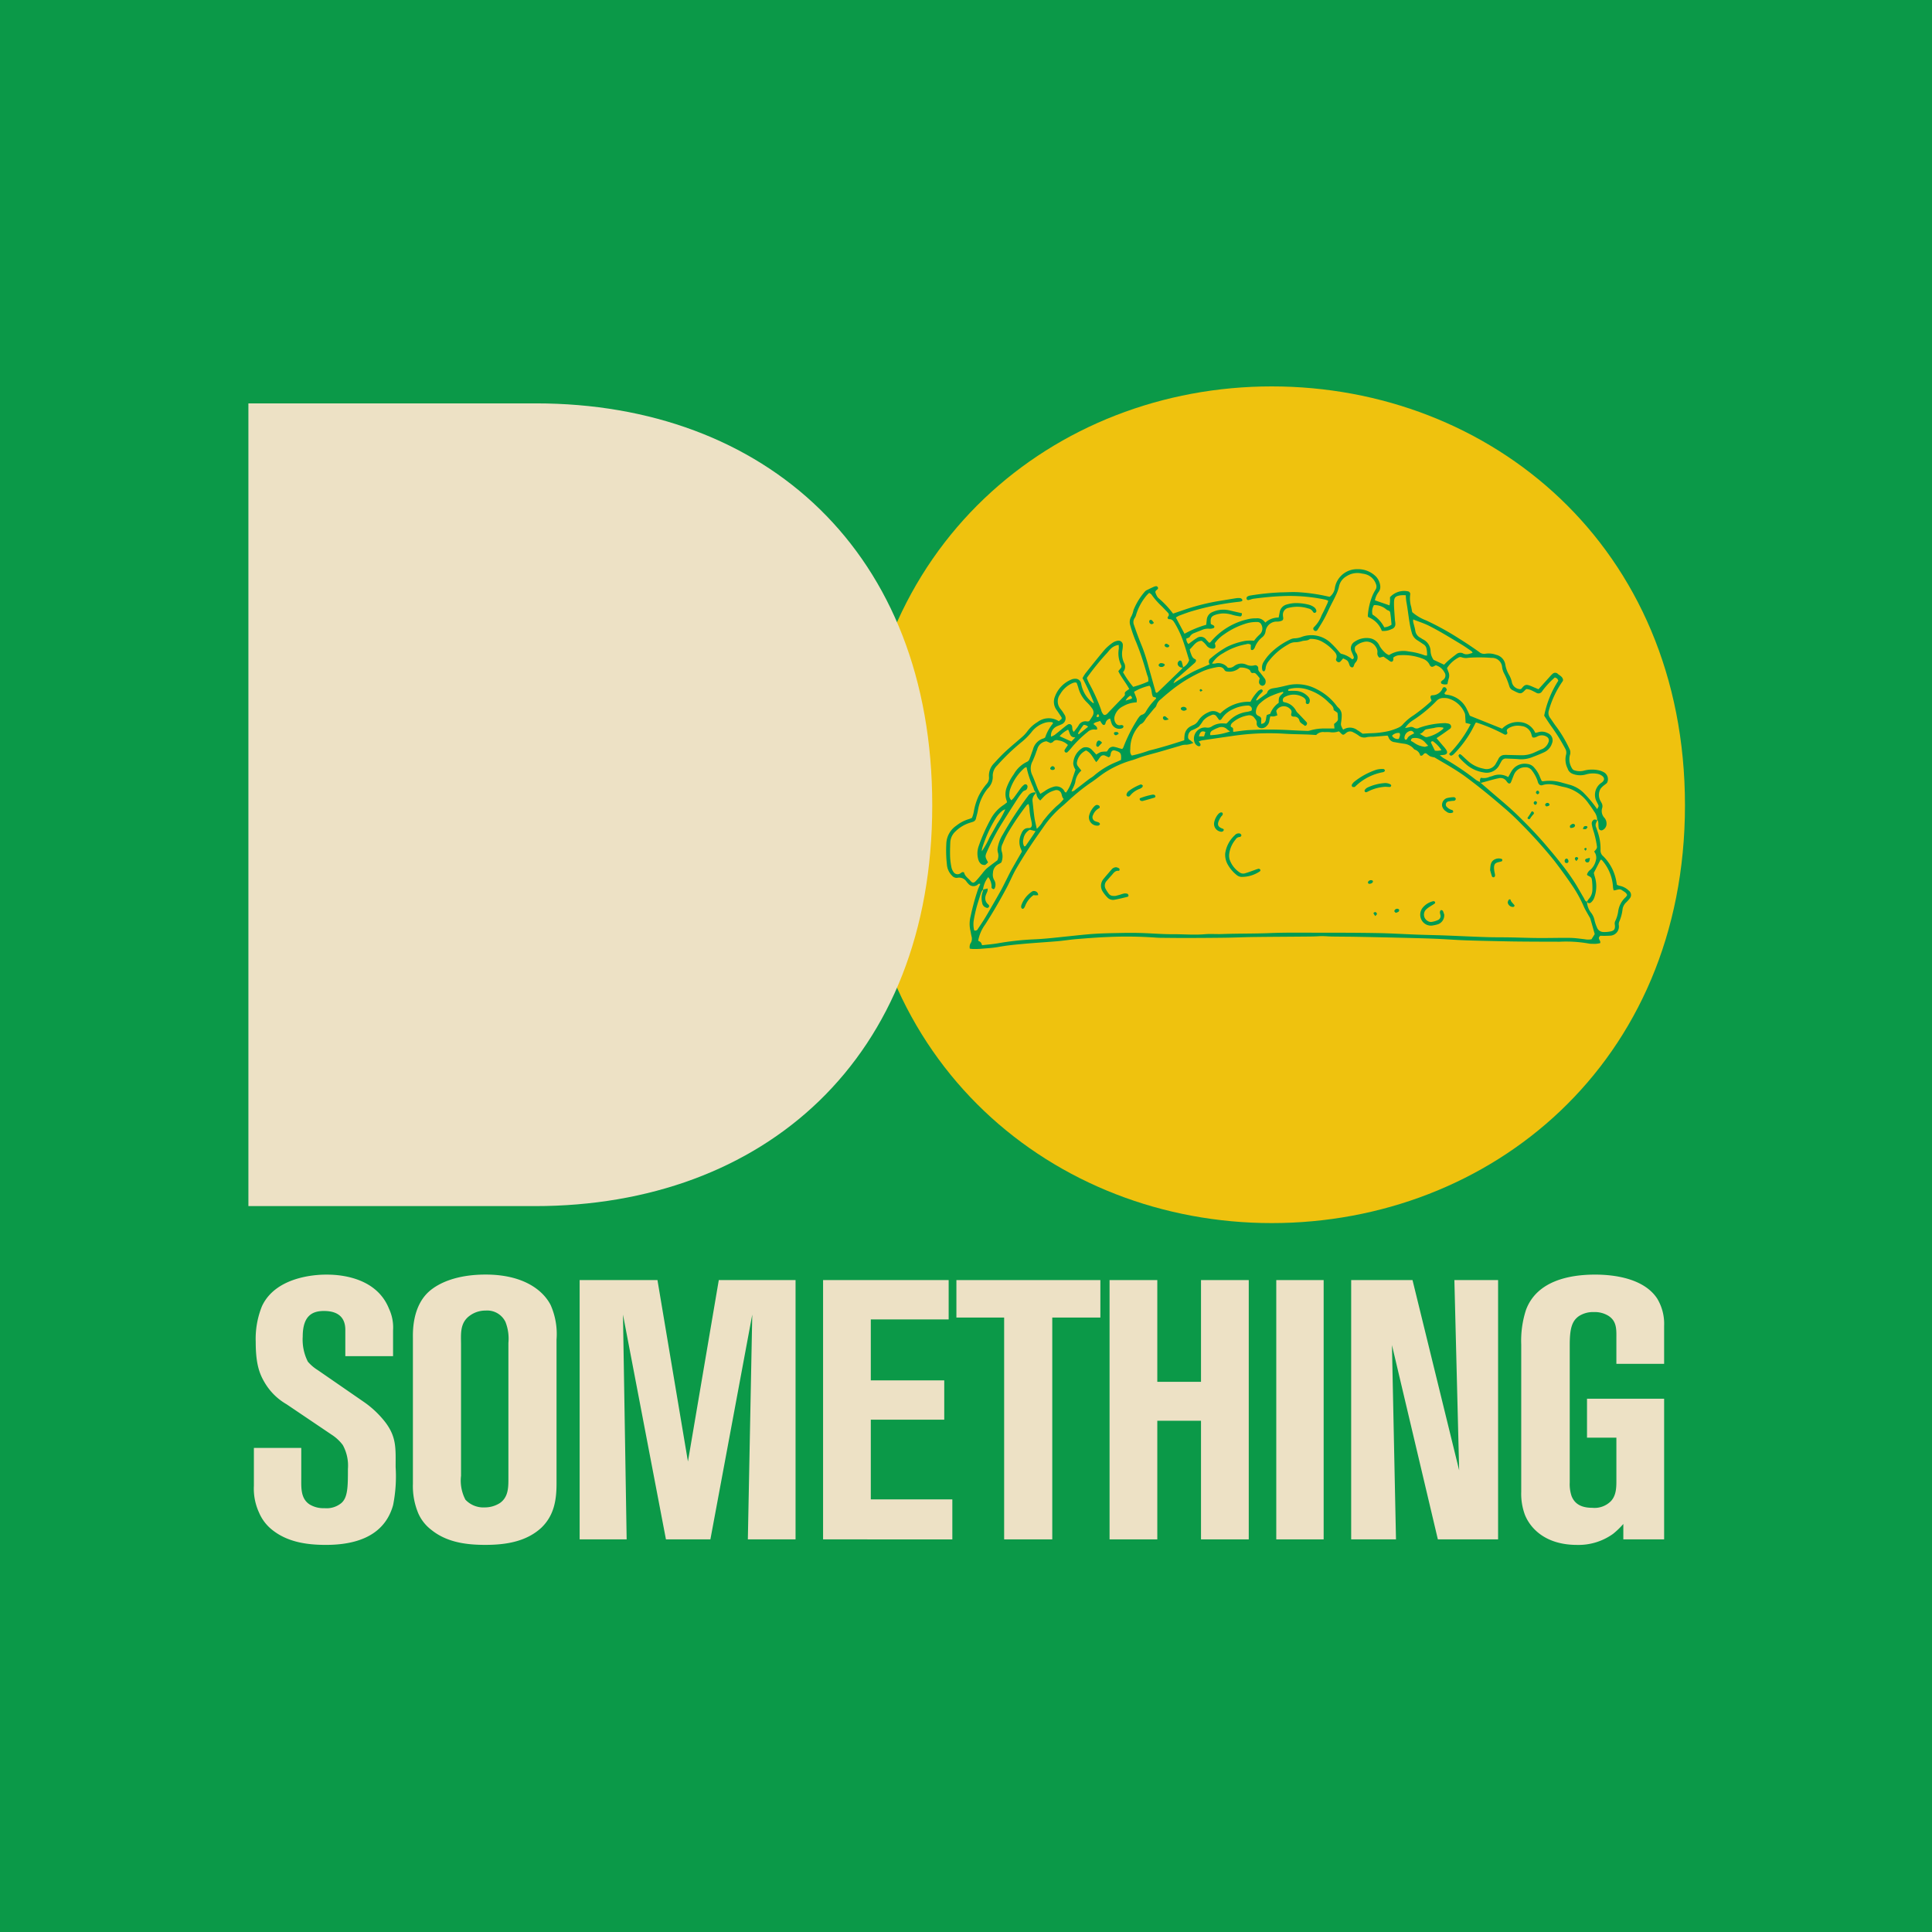 <svg xmlns="http://www.w3.org/2000/svg" width="280" height="280" viewBox="0 0 280 280">
    <defs>
        <style>
            .cls-3{fill:#ede1c5}.cls-4{fill:#009a51}
        </style>
    </defs>
    <g id="do_something_eat" transform="translate(-540 -279.872)">
        <g id="Group_748" transform="translate(539.926 279.798)">
            <path id="Rectangle_1519" fill="#0b9948" d="M0 0H280V280H0z" transform="translate(.074 .074)"/>
        </g>
        <g id="do_something_eat-2" transform="translate(576 335.872)">
            <g id="Group_750">
                <path id="Path_2170" fill="#efc20e" d="M2120.295-2669.818c31.668 0 59.891 23.136 59.891 60.712 0 37.411-28.223 60.547-59.891 60.547-31.5 0-59.727-23.135-59.727-60.547 0-37.576 28.223-60.712 59.727-60.712z" transform="translate(-1971.988 2669.818)"/>
                <g id="Group_749" transform="translate(0 2.461)">
                    <path id="Path_2171" d="M1945.636-2550.288v-116.337h41.677c33.145 0 57.43 21.5 57.43 58.251s-24.449 58.086-57.594 58.086z" class="cls-3" transform="translate(-1945.636 2666.625)"/>
                </g>
            </g>
            <g id="Group_752" transform="translate(.795 128.722)">
                <g id="Group_751">
                    <path id="Path_2172" d="M1966.84-2469.377c-.852 3.034-3.353 5.749-9.74 5.749-2.661 0-5.483-.372-7.718-2.129a6.357 6.357 0 0 1-1.969-2.555 8.272 8.272 0 0 1-.745-3.886v-5.482h6.866v4.365c0 1.384-.107 2.98 1.224 3.833a3.834 3.834 0 0 0 2.13.532 3.378 3.378 0 0 0 2.395-.692c1.012-.8 1.012-2.448 1.012-5a6.163 6.163 0 0 0-.745-3.459 6.24 6.24 0 0 0-1.6-1.49l-6.547-4.418a8.724 8.724 0 0 1-3.14-3.087c-.8-1.33-1.331-2.768-1.331-5.961a12.634 12.634 0 0 1 .905-5.163c2.13-4.578 8.57-4.578 9.315-4.578 1.118 0 7.132 0 9.1 4.95a6.411 6.411 0 0 1 .585 3.14v3.727h-6.919v-3.832c0-1.118-.426-2.715-3.087-2.715-1.6 0-3.087.586-3.087 3.726a7.03 7.03 0 0 0 .745 3.619 6.2 6.2 0 0 0 1.437 1.225l6.706 4.63a14.075 14.075 0 0 1 3.087 2.928c1.65 2.182 1.49 3.833 1.49 6.494a21.212 21.212 0 0 1-.369 5.529z" class="cls-3" transform="translate(-1946.667 2502.803)"/>
                    <path id="Path_2173" d="M1995.2-2466.13c-2.236 2.076-5.27 2.5-8.144 2.5-2.767 0-5.589-.372-7.824-2.182a6.085 6.085 0 0 1-1.863-2.342 10.176 10.176 0 0 1-.8-4.312v-21.077c0-.8-.16-4.578 2.342-6.813 1.384-1.224 3.992-2.449 8.2-2.449 5.429 0 8.3 2.236 9.421 4.418a10.393 10.393 0 0 1 .852 5v20.918c-.005 2.401-.377 4.584-2.184 6.339zm-4.791-26.772a6.6 6.6 0 0 0-.425-3.035 2.934 2.934 0 0 0-2.874-1.65 3.823 3.823 0 0 0-2.236.692c-1.544 1.064-1.331 2.714-1.331 4.258v19a5.949 5.949 0 0 0 .638 3.46 3.575 3.575 0 0 0 2.821 1.117 4.055 4.055 0 0 0 2.183-.639c1.277-.9 1.224-2.395 1.224-3.779z" class="cls-3" transform="translate(-1953.522 2502.803)"/>
                    <path id="Path_2174" d="M2032.3-2464.189l.639-32.575-6.068 32.575h-6.441l-6.228-32.575.533 32.575h-6.813v-37.578h11.278l4.418 26.295 4.471-26.295h11.125v37.578z" class="cls-3" transform="translate(-1960.711 2502.565)"/>
                    <path id="Path_2175" d="M2053.7-2464.189v-37.578h18.2v5.7h-11.284v8.835h10.645v5.7h-10.645v11.55h11.817v5.8z" class="cls-3" transform="translate(-1971.208 2502.565)"/>
                    <path id="Path_2176" d="M2092.663-2496.338v32.149h-6.973v-32.149h-6.92v-5.429h20.865v5.429z" class="cls-3" transform="translate(-1976.956 2502.565)"/>
                    <path id="Path_2177" d="M2120.822-2464.189v-17.192h-6.334v17.192h-6.919v-37.578h6.919v14.744h6.334v-14.744h6.92v37.578z" class="cls-3" transform="translate(-1983.558 2502.565)"/>
                    <path id="Path_2178" d="M2138.919-2464.189v-37.578h6.866v37.578z" class="cls-3" transform="translate(-1990.747 2502.565)"/>
                    <path id="Path_2179" d="M2165.568-2464.189l-6.654-28.157.585 28.157h-6.494v-37.578h8.889l6.76 27.572-.692-27.572h6.334v37.578z" class="cls-3" transform="translate(-1993.977 2502.565)"/>
                    <path id="Path_2180" d="M2199.777-2464.427v-2.235a11.412 11.412 0 0 1-1.49 1.437 8.578 8.578 0 0 1-5.216 1.6c-4.684 0-6.813-2.5-7.559-4.365a8.753 8.753 0 0 1-.532-3.3v-21.4a14.406 14.406 0 0 1 .692-5c1.544-4.152 6.174-5.11 10.006-5.11 3.034 0 7.133.639 9 3.461a7.087 7.087 0 0 1 1.011 3.991v5.482h-6.919v-3.619c0-1.277.106-2.555-1.171-3.353a3.775 3.775 0 0 0-2.076-.533 3.782 3.782 0 0 0-2.182.586c-1.065.745-1.331 1.916-1.331 4.258v19.854a5.382 5.382 0 0 0 .266 1.969c.32.8 1.012 1.7 2.981 1.7a3.346 3.346 0 0 0 2.714-.958c.852-.905.8-2.182.8-3.354v-5.855h-4.258v-5.642h11.177v20.385z" class="cls-3" transform="translate(-2001.307 2502.803)"/>
                </g>
            </g>
            <g id="Group_754" transform="translate(101.129 26.499)">
                <path id="Path_2181" d="M2171.179-2598.382a.972.972 0 0 1-.085.318.814.814 0 0 0-.038.8c.093.264.187.527.269.794a7.41 7.41 0 0 1 .355 2.477 1.054 1.054 0 0 0 .382.871 6.774 6.774 0 0 1 1.907 3.656c.032.162.059.325.09.5a2.314 2.314 0 0 0 .407.143 2.62 2.62 0 0 1 1.316.7.772.772 0 0 1 .144 1.114 4.945 4.945 0 0 1-.563.62 1.7 1.7 0 0 0-.49.951 6.209 6.209 0 0 1-.5 1.854.971.971 0 0 0-.037.488 1.324 1.324 0 0 1-1.337 1.5 12 12 0 0 1-1.339.009c-.542.4.127.679-.038 1.071a3.538 3.538 0 0 1-1.1.095 2.806 2.806 0 0 1-.667-.059 18.734 18.734 0 0 0-4.091-.243c-1.453 0-2.907-.006-4.36-.015-1.089-.007-2.179-.015-3.268-.038-2.011-.042-4.022-.079-6.031-.15-1.426-.049-2.847-.164-4.271-.222-1.618-.066-3.238-.105-4.857-.145q-3.31-.081-6.62-.142c-1.195-.022-2.391-.021-3.586-.039-.614-.009-1.231-.089-1.84-.048-.722.049-1.443.049-2.164.055-2.457.022-4.914.032-7.371.063-1.339.017-2.678.081-4.018.1-1.925.026-3.851.035-5.776.041-1.174 0-2.348-.013-3.521-.025-.307 0-.616-.013-.922-.036a59.963 59.963 0 0 0-6.871-.082c-1.507.058-3.011.181-4.515.3-.946.078-1.885.233-2.832.314-1.7.145-3.4.24-5.1.4-1.139.1-2.277.22-3.406.425-.849.155-1.72.2-2.583.272-.362.031-.725.031-1.088.031a4.421 4.421 0 0 1-.492-.053 1.142 1.142 0 0 1 .182-.9 1.229 1.229 0 0 0 .068-.888c-.08-.324-.119-.66-.2-.983a4.487 4.487 0 0 1 .083-1.991 33.973 33.973 0 0 1 1.01-3.706c.1-.31.252-.6.379-.9-.265-.132-.334.095-.47.159a.971.971 0 0 1-1.277-.209c-.077-.081-.152-.164-.223-.25a1.271 1.271 0 0 0-1.359-.6.835.835 0 0 1-.749-.293 2.515 2.515 0 0 1-.762-1.634 17.875 17.875 0 0 1-.086-3.013 3.276 3.276 0 0 1 1.446-2.613 5.348 5.348 0 0 1 1.847-.963 4.089 4.089 0 0 0 .42-.168 4.13 4.13 0 0 0 .276-.938 9.023 9.023 0 0 1 .657-2.155 8.721 8.721 0 0 1 1.186-1.818 1.3 1.3 0 0 0 .351-1 2.541 2.541 0 0 1 .778-2.047c.542-.6 1.1-1.192 1.694-1.74.8-.738 1.649-1.422 2.462-2.146a5.2 5.2 0 0 0 .662-.754 5.042 5.042 0 0 1 1.427-1.284 2.7 2.7 0 0 1 3.1-.13l.409-.34c-.006-.107.011-.173-.015-.213-.227-.35-.452-.7-.695-1.043a1.986 1.986 0 0 1-.263-1.973 4.272 4.272 0 0 1 2.369-2.466 1.4 1.4 0 0 1 .566-.116.825.825 0 0 1 .833.585 2.1 2.1 0 0 1 .072.325 4.442 4.442 0 0 0 1.686 2.61c.011.009.046-.009.127-.024a36.314 36.314 0 0 0-1.655-3.588 5.975 5.975 0 0 1 .426-.7c.923-1.156 1.843-2.318 2.8-3.446a6.732 6.732 0 0 1 1.139-.98 1.825 1.825 0 0 1 .688-.283.627.627 0 0 1 .788.634 3.87 3.87 0 0 1-.057.667 3.061 3.061 0 0 0 .232 1.881 1.148 1.148 0 0 1-.152 1.363 13.044 13.044 0 0 0 1.48 2.131 14.726 14.726 0 0 0 2.189-.781 1.679 1.679 0 0 0-.161-.924c-.254-.885-.518-1.77-.808-2.645-.228-.687-.486-1.366-.754-2.04a19.551 19.551 0 0 1-.893-2.524 1.567 1.567 0 0 1 .15-1.288 3.439 3.439 0 0 0 .267-.7c.028-.079.034-.165.061-.243a9.413 9.413 0 0 1 1.659-2.687.988.988 0 0 1 .348-.229c.323-.161.649-.317.979-.462a.9.9 0 0 1 .321-.065.284.284 0 0 1 .227.37.254.254 0 0 1-.052.066c-.149.126-.353.249-.314.461a2.236 2.236 0 0 0 .262.6.846.846 0 0 0 .215.255 13.225 13.225 0 0 1 2.08 2.22c.53-.182 1.052-.362 1.574-.539a31.667 31.667 0 0 1 5.19-1.308c.771-.122 1.542-.257 2.314-.375a2.378 2.378 0 0 1 .665-.022.429.429 0 0 1 .295.237c.057.171-.116.225-.251.255a3.379 3.379 0 0 1-.416.056 38.08 38.08 0 0 0-6.485 1.3c-.67.188-1.323.442-1.979.681a3.268 3.268 0 0 0-.5.281l1.253 2.353a14.958 14.958 0 0 1 3.147-1.3l.079-.724a1.309 1.309 0 0 1 .86-1.137 3.821 3.821 0 0 1 2.453-.222c.594.143 1.189.273 1.784.409-.008.346-.084.482-.3.455a8.673 8.673 0 0 1-.983-.191 4.49 4.49 0 0 0-1.566-.232 4.593 4.593 0 0 0-.821.141c-.8.242-.932.476-.839 1.4a3.431 3.431 0 0 1 .416.211.255.255 0 0 1 .1.2.251.251 0 0 1-.14.181 1.6 1.6 0 0 1-.573.081 2.186 2.186 0 0 0-1.14.2c-.337.137-.679.261-1.013.406a1.174 1.174 0 0 0-.7.554c-.064.134-.317.178-.505.274a1.1 1.1 0 0 0 .308.781c.418-.3.805-.617 1.231-.87a.958.958 0 0 1 1.335.222c.148.164.3.322.443.473.09-.044.154-.054.185-.093a9.827 9.827 0 0 1 5.551-3.355 4.693 4.693 0 0 1 1.081-.1 1.371 1.371 0 0 1 1.312.619 2.826 2.826 0 0 1 1.939-.732c.056-.281.1-.519.148-.759a1.377 1.377 0 0 1 .916-1.1 4.888 4.888 0 0 1 1.9-.223 7.147 7.147 0 0 1 1.487.241 2.344 2.344 0 0 1 .672.331.827.827 0 0 1 .268.31c.075.146.135.32-.025.457-.1.088-.279.119-.41-.122a.988.988 0 0 0-.674-.455 5.181 5.181 0 0 0-2.813-.094 1 1 0 0 0-.851 1.08c-.006.267.169.6-.124.774a1.682 1.682 0 0 1-.72.144 1.615 1.615 0 0 0-1.673 1.441 1.337 1.337 0 0 1-.43.787 3.382 3.382 0 0 0-1.127 1.533.824.824 0 0 1-.25.324.311.311 0 0 1-.226.029.159.159 0 0 1-.1-.115c-.01-.22 0-.441 0-.637a.707.707 0 0 0-.671-.075 9.339 9.339 0 0 0-3.339 1.292 4.288 4.288 0 0 0-1.623 1.506 3.041 3.041 0 0 0 .448 0 1.754 1.754 0 0 1 1.853.606 1.181 1.181 0 0 0 .91-.242 1.728 1.728 0 0 1 1.748-.222 1.7 1.7 0 0 0 1.209.113.432.432 0 0 1 .541.466.627.627 0 0 0 .2.506c.25.3.485.614.72.926a.763.763 0 0 1 .133.637.5.5 0 0 1-.447.427.56.56 0 0 1-.5-.48 1.436 1.436 0 0 1 .043-.33c.013-.081.037-.16.068-.281-.167-.2-.332-.424-.529-.618a.481.481 0 0 0-.356-.156c-.29.073-.4-.039-.491-.293-.039-.11-.185-.2-.3-.261a2.3 2.3 0 0 0-1.217-.209 2.206 2.206 0 0 1-1.85.56.473.473 0 0 1-.352-.185c-.288-.542-.777-.514-1.243-.419a9.574 9.574 0 0 0-1.771.5 20.847 20.847 0 0 0-5.046 3.112q-.587.473-1.145.981a1.819 1.819 0 0 0-.678.929c-.045.2-.255.359-.4.532-.318.389-.639.775-.957 1.163-.3.361-.451.85-.947 1.026a5.01 5.01 0 0 0-1.48 3.459c0 .352-.105.735.222 1.084a19.422 19.422 0 0 0 2.521-.729c.842-.2 1.676-.437 2.506-.681.855-.25 1.7-.528 2.569-.8.015-.257.013-.476.043-.69a1.641 1.641 0 0 1 .963-1.373 2.339 2.339 0 0 1 .225-.114 1.483 1.483 0 0 0 .807-.675 3.265 3.265 0 0 1 1.466-1.208 1.441 1.441 0 0 1 1.436.035c.072.043.148.078.271.144a5.852 5.852 0 0 1 4.386-1.7 6.452 6.452 0 0 1 1.115-1.559 1.3 1.3 0 0 1 .423-.236c.053-.019.167.043.206.1a.243.243 0 0 1 .005.224 4.759 4.759 0 0 1-.341.366 3.536 3.536 0 0 0-.615.887c.1 0 .162.02.194 0 .454-.323.9-.654 1.352-.982a.145.145 0 0 0 .057-.061c.19-.645.729-.672 1.266-.757.6-.1 1.2-.257 1.8-.394a6.031 6.031 0 0 1 4.143.588 8.124 8.124 0 0 1 2.924 2.456 1.456 1.456 0 0 0 .231.242 1.4 1.4 0 0 1 .462 1.125 5.437 5.437 0 0 1-.064.833c-.077.546-.084.544.244 1.171.028 0 .065.023.081.011a1.768 1.768 0 0 1 2.028.11c.268.149.51.341.741.5.418-.024.8-.056 1.189-.068a13.045 13.045 0 0 0 2.577-.31 8.545 8.545 0 0 0 1.419-.495 1.828 1.828 0 0 0 .664-.493 7.23 7.23 0 0 1 1.534-1.293 25.609 25.609 0 0 0 2.424-1.932 2.363 2.363 0 0 0 .193-.223c-.034-.083-.077-.177-.112-.274-.1-.286-.029-.486.237-.484a1.581 1.581 0 0 0 1.481-1.038c.024-.046.08-.076.125-.117.281-.059.4.1.484.388l-.366.486a.686.686 0 0 0 .118.145.341.341 0 0 0 .159.047 3.7 3.7 0 0 1 3.031 2.219c.146.268.257.556.386.839l4.674 1.876a3.191 3.191 0 0 1 2.582-.954 2.6 2.6 0 0 1 2.227 1.564c.165-.035.3-.055.428-.1a1.788 1.788 0 0 1 1.379.136 1.116 1.116 0 0 1 .626 1.452 2.115 2.115 0 0 1-1.113 1.3c-.629.3-1.281.544-1.931.794a4.262 4.262 0 0 1-1.9.215c-.557-.044-1.117-.049-1.675-.078a.7.7 0 0 0-.7.363c-.1.169-.193.34-.287.511a2.07 2.07 0 0 1-2.3 1.139 5.116 5.116 0 0 1-2.3-.968 11.11 11.11 0 0 1-1.156-1.087.877.877 0 0 1-.194-.36c-.015-.053.059-.146.114-.2a.165.165 0 0 1 .154-.016 1.63 1.63 0 0 1 .261.2c.33.3.65.615.99.905a4.65 4.65 0 0 0 2.109.977 1.518 1.518 0 0 0 1.826-.823 6.1 6.1 0 0 0 .327-.585.971.971 0 0 1 .856-.578 4.052 4.052 0 0 1 .5 0c.671.014 1.342.038 2.013.044a4.335 4.335 0 0 0 1.867-.409c.381-.175.761-.355 1.151-.505a1.748 1.748 0 0 0 .868-.978.617.617 0 0 0-.272-.8 1.341 1.341 0 0 0-1.208-.094c-.254.1-.482.3-.852.187a2.9 2.9 0 0 1-.119-.336 1.642 1.642 0 0 0-1.468-1.3 2.592 2.592 0 0 0-1.861.313c-.17.107-.321.244-.235.479.048.134.111.259-.022.379-.157.143-.317.08-.462-.009a23.83 23.83 0 0 0-3.92-1.661c-.022-.008-.053.008-.136.021-.2.385-.407.807-.637 1.216a15.945 15.945 0 0 1-2.525 3.328.907.907 0 0 1-.271.192c-.194.089-.316-.011-.407-.221a17.351 17.351 0 0 0 3.114-4.31l-.726-.179c-.021-.352-.037-.678-.062-1a1.124 1.124 0 0 0-.062-.4 3.666 3.666 0 0 0-2.5-2.17 2.671 2.671 0 0 0-.582-.04 1.324 1.324 0 0 0-1.041.447 18.979 18.979 0 0 1-3.432 2.808 3.81 3.81 0 0 0-1.1 1.1c.317-.061.47-.083.621-.12a.759.759 0 0 1 .648.06.749.749 0 0 0 .793.019 11.831 11.831 0 0 1 3.693-.67.293.293 0 0 1 .083-.006c.295.057.668.029.8.344.16.378-.218.535-.449.707-.514.382-1.049.734-1.625 1.134.347.409.653.766.956 1.128a4.491 4.491 0 0 1 .465.587c.228.389.093.643-.345.7-.162.022-.325.032-.6.058a5.406 5.406 0 0 0 .531.413 37.829 37.829 0 0 1 4.727 3.175 3.316 3.316 0 0 0 .594.3 1.149 1.149 0 0 0 .066.112l1.7 1.466c.8.688 1.613 1.365 2.4 2.067.582.516 1.148 1.051 1.7 1.6.654.645 1.3 1.3 1.927 1.97.609.649 1.206 1.312 1.783 1.99.758.892 1.513 1.787 2.228 2.713a29.782 29.782 0 0 1 2.161 3.071c.352.6.693 1.2 1.045 1.8.122.208.173.48.463.547a2.756 2.756 0 0 0 .609 1.616 2.56 2.56 0 0 1 .481 1.051 5.493 5.493 0 0 0 .344 1.03 1.01 1.01 0 0 0 .948.7 4.557 4.557 0 0 0 1-.08c.575-.111.724-.353.663-.945a.886.886 0 0 1 .014-.482 4.773 4.773 0 0 0 .469-1.509 3.363 3.363 0 0 1 1.078-2.032 1.337 1.337 0 0 0 .218-.312c-.142-.392-.48-.5-.744-.7-.4-.293-.792.026-1.212.021a2.16 2.16 0 0 1-.094-.429 6.392 6.392 0 0 0-1.495-3.826c-.078-.1-.176-.226-.315-.167l-.973 1.891c.038.148.075.339.136.522a4.738 4.738 0 0 1-.033 2.96 1.638 1.638 0 0 1-.542.828.42.42 0 0 1-.31.069c-.093-.021-.169-.123-.251-.189a3.293 3.293 0 0 1 .271-.412 1.987 1.987 0 0 0 .523-1.284 9.231 9.231 0 0 0-.04-1.247c-.066-.587-.085-.584-.677-.9-.02-.011-.026-.046-.061-.113a1.206 1.206 0 0 1 .5-.691 2.591 2.591 0 0 0 .779-1.351 1.4 1.4 0 0 0-.25-1.286c.224-.237.479-.458.4-.8a13.88 13.88 0 0 0-.446-2.029 6.549 6.549 0 0 1-.289-1.129.624.624 0 0 1 .222-.6c.186-.168.365-.029.548-.01zm-88.969 10.069a1.957 1.957 0 0 0-.273.4c-.135.365-.235.743-.357 1.113a20 20 0 0 0-.755 3.083 3.849 3.849 0 0 0 .08 1.352.409.409 0 0 0 .541-.219c.385-.58.781-1.155 1.136-1.754.724-1.225 1.431-2.461 2.131-3.7.288-.509.54-1.04.807-1.561.253-.5.491-1 .761-1.489.5-.9 1.021-1.792 1.52-2.664a.574.574 0 0 0-.011-.114 1.721 1.721 0 0 0-.088-.235 2.6 2.6 0 0 1 0-2.19c.208-.526.466-.939 1.136-.9.273.018.442-.219.431-.509a3.768 3.768 0 0 0-.086-.577 9.188 9.188 0 0 1-.265-1.736 3.863 3.863 0 0 0-.125-.669c-.128.071-.215.092-.259.149a37.591 37.591 0 0 0-2.81 4.156 11.736 11.736 0 0 0-.681 1.435 1.512 1.512 0 0 0-.144 1.142 2.258 2.258 0 0 1-.066 1.6 4.369 4.369 0 0 1-.384.23 1.436 1.436 0 0 0-.819 1.271 1.579 1.579 0 0 0 .22 1.12 1.271 1.271 0 0 1 .026 1.124.225.225 0 0 1-.193.113.479.479 0 0 1-.243-.183c-.039-.06-.015-.163-.012-.246a2.274 2.274 0 0 0-.485-1.318 3.644 3.644 0 0 0-.759 1.8zm28.99-32.187a1.776 1.776 0 0 0 .859-1.031c-.281-.9-.523-1.755-.817-2.6a13.851 13.851 0 0 0-1.253-2.733c-.188-.3-.362-.625-.821-.6a.221.221 0 0 1-.174-.364.393.393 0 0 0-.025-.588c-.279-.31-.574-.606-.863-.908a10.71 10.71 0 0 1-1.489-1.695c-.064-.1-.2-.159-.343-.263a3.819 3.819 0 0 0-.587.636 7.837 7.837 0 0 0-1.3 2.5 1.492 1.492 0 0 1-.237.533 1.043 1.043 0 0 0-.095.962c.184.526.366 1.053.562 1.574q.309.823.643 1.635a27.487 27.487 0 0 1 .937 2.947c.33 1.152.647 2.309.974 3.461.027.1.018.234.223.235.058-.048.146-.11.224-.185q1.655-1.6 3.306-3.2a2.127 2.127 0 0 0 .2-.263.387.387 0 0 1 .076-.053zm-21.282 18.166c-.055.063-.105.131-.165.19a1.28 1.28 0 0 0-.382 1.138c.091.748.151 1.5.261 2.245.079.538.218 1.067.347 1.68a4.549 4.549 0 0 0 .926-1.155c.3-.368.592-.741.911-1.092.338-.371.689-.734 1.061-1.07a6.119 6.119 0 0 0 1-.995 2.013 2.013 0 0 1-.192-.3c-.052-.128-.068-.271-.115-.4a.753.753 0 0 0-1.045-.546 3.4 3.4 0 0 0-1.5.875c-.174.174-.339.358-.54.571a1.408 1.408 0 0 1-.572-1.143c-.3-.163-.348-.486-.442-.76a13.359 13.359 0 0 1-.98-2.927 1.042 1.042 0 0 0-.274.1 7.239 7.239 0 0 0-2.059 3 2.141 2.141 0 0 0-.15.736 1.081 1.081 0 0 0 .278.969 3.15 3.15 0 0 0 .341-.336c.365-.494.712-1 1.082-1.492a2.328 2.328 0 0 1 .48-.458.335.335 0 0 1 .3.009.355.355 0 0 1 .148.272c-.021.25-.077.494-.385.579a.722.722 0 0 0-.337.223 9.011 9.011 0 0 0-.655.867q-1.156 1.792-2.29 3.6a32.9 32.9 0 0 0-2.123 3.986c-.4.9-.386.9.07 1.748-.351.341-.39.391-.515.377a.917.917 0 0 1-.471-.125 1.243 1.243 0 0 1-.383-.526 3.18 3.18 0 0 1 0-2.054 25.357 25.357 0 0 1 1.726-3.893 5.534 5.534 0 0 1 1.889-2.095c.182-.116.345-.263.507-.388-.034-.129-.048-.211-.077-.288a2.74 2.74 0 0 1 0-1.8 8.243 8.243 0 0 1 1.057-1.99 4.29 4.29 0 0 1 1.929-1.8.7.7 0 0 0 .325-.352c.191-.464.344-.944.519-1.415a2.212 2.212 0 0 1 1.543-1.621.984.984 0 0 0 .23-.139 6.133 6.133 0 0 1 1.152-2.057c-.079-.081-.112-.148-.154-.154a2.56 2.56 0 0 0-1.152.123 3.849 3.849 0 0 0-1.865 1.368 9.833 9.833 0 0 1-1.486 1.462 30.338 30.338 0 0 0-3.437 3.31 2.083 2.083 0 0 0-.66 1.5 2.323 2.323 0 0 1-.692 1.82 2.275 2.275 0 0 0-.16.193 6.76 6.76 0 0 0-1.286 2.969c-.067.411-.2.812-.29 1.219a.637.637 0 0 1-.434.471c-.182.07-.374.115-.558.18a5.132 5.132 0 0 0-1.981 1.22 2.3 2.3 0 0 0-.748 1.544c-.032.723-.052 1.448-.027 2.171a9.607 9.607 0 0 0 .193 1.489 1.869 1.869 0 0 0 .3.681.7.7 0 0 0 .961.211c.164-.082.278-.3.571-.153.1.546.61.847.967 1.265.24.28.439.284.711.006.331-.338.619-.717.926-1.078a6.008 6.008 0 0 1 .658-.755c.51-.427 1.057-.812 1.562-1.2a1.569 1.569 0 0 0 .065-1.168 1.618 1.618 0 0 1 0-.736 5.341 5.341 0 0 1 .694-1.787 52.715 52.715 0 0 1 3.662-5.6 1.123 1.123 0 0 1 1.228-.517zm22.761-7.2a3.276 3.276 0 0 1-.974.262 2.449 2.449 0 0 0-.976.163c-1.021.292-2.037.6-3.058.891-.752.215-1.511.4-2.26.63-.533.162-1.047.387-1.581.548a14.513 14.513 0 0 0-4.234 1.964c-.616.435-1.2.921-1.83 1.33a25.862 25.862 0 0 0-2.506 1.961c-.513.431-.988.907-1.5 1.346a15.371 15.371 0 0 0-2.664 2.877q-.475.69-.96 1.374-1.669 2.364-3.129 4.862c-.508.872-.88 1.808-1.35 2.694-.981 1.848-2.026 3.663-3.164 5.422a5.686 5.686 0 0 0-1.008 2.346c.395.2.395.2.571.648.736-.086 1.489-.143 2.23-.267a40.936 40.936 0 0 1 5.155-.577c1.732-.067 3.45-.28 5.173-.454 1.249-.127 2.5-.274 3.751-.352 1.282-.081 2.567-.1 3.852-.126.977-.019 1.955-.021 2.931.009 1.508.045 3.016.182 4.523.173 1.56-.009 3.118.134 4.68 0 .832-.071 1.675.007 2.511-.024 2.29-.085 4.58-.045 6.871-.138 2.148-.088 4.3-.06 6.451-.057 3.019 0 6.038 0 9.056.052 1.955.032 3.91.155 5.865.227 1.313.048 2.625.069 3.937.117 2.012.076 4.022.177 6.033.243 1.173.038 2.347.023 3.521.043 1.364.025 2.728.081 4.092.09 1.534.01 3.068-.039 4.6-.019.7.009 1.389.116 2.083.192a2.549 2.549 0 0 0 1 .008l.467-.749c-.2-.721-.41-1.471-.629-2.218a1.941 1.941 0 0 0-.193-.367c-.255-.465-.541-.915-.756-1.4a18.421 18.421 0 0 0-1.465-2.729c-.882-1.324-1.819-2.614-2.784-3.879a68.236 68.236 0 0 0-4.81-5.363 34.765 34.765 0 0 0-2.567-2.406c-1.777-1.532-3.588-3.02-5.478-4.416-1.423-1.051-2.964-1.893-4.474-2.794a.266.266 0 0 0-.073-.04 3.237 3.237 0 0 1-.641-.165 4.462 4.462 0 0 1-.523-.4.481.481 0 0 0-.207-.038c-.258.085-.319.462-.691.33a1.174 1.174 0 0 0-.782-.854c-.118-.033-.2-.191-.3-.28a2.291 2.291 0 0 0-1.192-.567c-.471-.058-.94-.14-1.405-.229a1.024 1.024 0 0 1-.922-.736.973.973 0 0 0-.136-.22c-.7.057-1.391.118-2.084.169a4.215 4.215 0 0 0-.915.057 1.273 1.273 0 0 1-1.18-.228 5.075 5.075 0 0 0-.79-.473.874.874 0 0 0-1.013.077c-.463.389-.482.365-.938-.105a1.181 1.181 0 0 0-.15-.111 2.556 2.556 0 0 1-1.3.113 5.814 5.814 0 0 0-.752 0 1.356 1.356 0 0 0-1.218.416c-.462-.027-.851-.056-1.24-.07-1.116-.04-2.234-.046-3.349-.116a36.016 36.016 0 0 0-7.437.308c-1.494.216-2.988.428-4.481.65a3.671 3.671 0 0 0-.523.164 1.865 1.865 0 0 1 .252.362.315.315 0 0 1-.037.284.342.342 0 0 1-.3.022.934.934 0 0 1-.554-.688 1.619 1.619 0 0 1 1.719-2 1.073 1.073 0 0 0 .863-.185 2.749 2.749 0 0 1 1.6-.411c.164 0 .328.017.471.026a2.86 2.86 0 0 0 .214-.191 4.387 4.387 0 0 1 2.809-1.513 4.121 4.121 0 0 0 .6-.162.457.457 0 0 0-.066-.579.558.558 0 0 0-.454-.169 5.2 5.2 0 0 0-2.171.541 3.633 3.633 0 0 0-1.577 1.328c-.083.143-.2.28-.425.2-.1-.145-.206-.312-.332-.459a.565.565 0 0 0-.806-.2 2.864 2.864 0 0 0-1.166.794 6.22 6.22 0 0 1-.626.869 4.88 4.88 0 0 1-1.035.521 1.04 1.04 0 0 0-.509.9.478.478 0 0 0 .245.5c.137.085.245.196.522.419zm-18.187.3a2.4 2.4 0 0 0-1.4-.665.656.656 0 0 0-.757.208c-.077.1-.238.123-.358.18l-.6-.262a1.551 1.551 0 0 0-1.333 1.167c-.034.106-.081.209-.121.313a14.809 14.809 0 0 1-.55 1.4 2.192 2.192 0 0 0-.055 2.013c.295.661.532 1.35.808 2.021.094.227.225.438.368.71.236-.146.421-.26.6-.375a3.984 3.984 0 0 1 1.263-.633 1.335 1.335 0 0 1 1.677.718c.026.039.093.052.185.1a5.916 5.916 0 0 0 .846-1.7c.144-.53.338-1.046.524-1.616a1.969 1.969 0 0 1-.327-.873 2.748 2.748 0 0 1 1.346-2.277.833.833 0 0 1 .4-.1 1.155 1.155 0 0 1 .976.391c.208.22.411.442.623.671a3.176 3.176 0 0 1 .676-.379 4.027 4.027 0 0 1 .828-.057 1.783 1.783 0 0 0 .213-.271.809.809 0 0 1 .933-.4 4.566 4.566 0 0 1 .643.179c.153.043.309.08.459.119a1.275 1.275 0 0 0 .165-.24 22.273 22.273 0 0 1 1.942-3.894 3.786 3.786 0 0 1 .379-.553.859.859 0 0 1 .391-.284.887.887 0 0 0 .558-.466 8.7 8.7 0 0 1 1.445-1.839c.032-.031.026-.1.039-.164l-.46-.134c-.264-.5-.118-1.125-.5-1.6a7.532 7.532 0 0 0-2.25.887c.142.37.287.7.391 1.046a1.607 1.607 0 0 1-.017.486 4.116 4.116 0 0 0-1.951.557 2.294 2.294 0 0 0-1.26 1.581 1.2 1.2 0 0 0 .239.94.632.632 0 0 0 .68.21.568.568 0 0 1 .315.053.235.235 0 0 1 .07.208.313.313 0 0 1-.15.188 1.184 1.184 0 0 1-1.536-.618c-.1-.254-.165-.522-.243-.776a.86.86 0 0 0-.671.7c-.093.287-.315.305-.491.07-.1-.127-.177-.264-.293-.438-.338.178-.721.144-.964.462.523.414.523.414.551.761a.624.624 0 0 1-.237.05 1.344 1.344 0 0 0-1.167.35 16.064 16.064 0 0 0-2.274 2.211 6.905 6.905 0 0 1-.679.738.308.308 0 0 1-.293-.03.32.32 0 0 1-.087-.289c.13-.243.299-.467.488-.752zm31.208-6.253c.083.029.134.051.188.063a2.34 2.34 0 0 1 1.683 1.26 1.743 1.743 0 0 0 .323.372c.382.4.767.805 1.145 1.212a.352.352 0 0 1 .111.219.509.509 0 0 1-.127.284c-.044.049-.192.079-.225.047-.25-.247-.651-.36-.754-.731a.732.732 0 0 0-.795-.58c-.356-.015-.467-.15-.376-.486a.57.57 0 0 0-.212-.656 1.241 1.241 0 0 0-1.982.307l.167.64a3.275 3.275 0 0 1-.514.164 2.98 2.98 0 0 1-.51-.018c-.052.242-.113.454-.14.672a1.241 1.241 0 0 1-.386.728.964.964 0 0 1-1 .285.662.662 0 0 1-.442-.735c.025-.322-.175-.5-.343-.726a.89.89 0 0 0-.946-.353 4.466 4.466 0 0 0-2.24 1.063.653.653 0 0 0-.159.192c-.084.155-.141.382.035.444.375.132.167.465.265.687.75-.09 1.466-.213 2.186-.255a54.7 54.7 0 0 1 6.2.013c.781.043 1.562.074 2.343.1a1.171 1.171 0 0 0 .407-.065 7.191 7.191 0 0 1 2.235-.281c.415-.009.83 0 1.286 0l-.063-.655c.714-.574.548-.556.55-1.151a3.706 3.706 0 0 0-.058-.484l-.551-.384c.023-.526-.39-.79-.7-1.082a7.274 7.274 0 0 0-3.031-1.876 4.681 4.681 0 0 0-2.724-.088c-.122.04-.172.127-.1.267.351 0 .709-.022 1.063 0a2.554 2.554 0 0 1 1.83.877.773.773 0 0 1 .166.778c-.043.141-.132.261-.292.249a.237.237 0 0 1-.245-.276c.067-.338-.128-.521-.36-.693a2.664 2.664 0 0 0-2.706-.049.507.507 0 0 0-.202.704zm-22.324-1.866c-.483-.9-1.142-1.665-1.582-2.579.133-.162.235-.289.341-.413a.39.39 0 0 0 .07-.466 3.818 3.818 0 0 1-.339-2.361 4.109 4.109 0 0 0-.02-.562 2.017 2.017 0 0 0-1.26.674c-.193.2-.354.432-.552.628a36.926 36.926 0 0 0-2.808 3.482 7.416 7.416 0 0 0 .324.758 26.626 26.626 0 0 1 1.757 3.881 1.342 1.342 0 0 0 .4.718c.335.051.5-.192.687-.392q1.07-1.116 2.149-2.226c.12-.123.242-.233.2-.428s.082-.312.219-.416.263-.186.412-.294zm11.663-3.577a.606.606 0 0 1 .172-.895 14.123 14.123 0 0 1 2.325-1.628 10.011 10.011 0 0 1 2.691-.876 5.9 5.9 0 0 1 1.236-.014c.144-.179.26-.335.391-.478s.274-.279.415-.416a1.158 1.158 0 0 0 .259-1.435.607.607 0 0 0-.587-.383 5.122 5.122 0 0 0-1.891.3 10.842 10.842 0 0 0-2.9 1.471 5.181 5.181 0 0 0-1.376 1.322c.028.1.056.174.073.255.071.342-.039.5-.336.506a1.093 1.093 0 0 1-.888-.388 3.377 3.377 0 0 0-.742-.748c-.884.04-1.2.786-1.735 1.244a3.756 3.756 0 0 0 .128.5c.145.353.219.742.648.922.206.087.156.361-.069.558q-1.228 1.078-2.458 2.153a1.563 1.563 0 0 0-.6.792c.809-.517 1.622-1.02 2.453-1.481.868-.479 1.812-.836 2.789-1.278zm-19.687 9.793c.248-.332.485-.608.676-.914a1.125 1.125 0 0 1 1.269-.591.838.838 0 0 0 .272-.053 7.271 7.271 0 0 0 .5-.749.975.975 0 0 0-.082-1.1 6.093 6.093 0 0 0-.7-.827 4.578 4.578 0 0 1-1.3-2.208c-.07-.236-.16-.465-.23-.668a.868.868 0 0 0-.216-.05 1.491 1.491 0 0 0-.324.069 3.8 3.8 0 0 0-1.846 1.632 1.708 1.708 0 0 0 .073 2.169 5.7 5.7 0 0 1 .521.76.942.942 0 0 1-.449 1.459c-.224.113-.471.181-.693.3a1.461 1.461 0 0 0-.781 1.466 2.7 2.7 0 0 0 .52-.247c.487-.374.956-.771 1.435-1.156a4.354 4.354 0 0 1 .473-.347.406.406 0 0 1 .632.294c.049.233-.029.506.247.764zm6.834 4.063c.061-.937-.035-1.1-.774-1.329-.384-.121-.586-.019-.7.36-.059.2 0 .459-.312.591-.142-.066-.317-.144-.49-.225a.568.568 0 0 0-.691.128 4.825 4.825 0 0 0-.338.468c-.078.1-.171.2-.288.332-.476-.6-.713-1.336-1.477-1.693a2.313 2.313 0 0 0-1.313 1.683.726.726 0 0 0 .16.629l.471.607a2.625 2.625 0 0 0-.881 1.7 4.894 4.894 0 0 1-.414 1c-.039.093-.072.188-.124.325.344 0 .5-.224.686-.365.6-.453 1.191-.924 1.791-1.38.244-.186.524-.327.754-.526a11.639 11.639 0 0 1 3.27-2c.234-.092.456-.205.668-.302zm21.624-6.681a3.382 3.382 0 0 1 1.229-1.588c.01-.85.01-.848.66-1.433.017-.015-.019-.09-.037-.171a9.649 9.649 0 0 0-1.482.506 5.433 5.433 0 0 0-1.763 1.09 1.752 1.752 0 0 0-.679 1.208c-.038.384.059.561.471.746a.471.471 0 0 1 .3.529c-.011.183 0 .368 0 .579.846-.1.61-.837.823-1.3zm-41.793 19.916a12.1 12.1 0 0 0 1.122-2.012c.377-.65.745-1.306 1.108-1.964a13.114 13.114 0 0 0 1.171-2.1 2.373 2.373 0 0 0-.378.173 4.408 4.408 0 0 0-.909.972 17.832 17.832 0 0 0-1.55 3.048 15.51 15.51 0 0 0-.527 1.494 1.741 1.741 0 0 0-.039.393zm63.457-17.017c.384.222.568.344.765.435a.474.474 0 0 0 .324.036 5.3 5.3 0 0 0 2.319-1.2c.027-.029.011-.1.016-.163a2.786 2.786 0 0 0-1.376.055c-.356.046-.709.123-1.063.183-.399.067-.453.544-.987.658zm-30.337.2a9.417 9.417 0 0 0 2.864-.549 2.333 2.333 0 0 1-.427-.289 1.131 1.131 0 0 0-1.312-.234 4.785 4.785 0 0 0-.833.39.577.577 0 0 0-.294.688zm-26.171 13.7a1.846 1.846 0 0 0-.92 1.323 1.441 1.441 0 0 0 .11 1.094c.1-.027.18-.023.2-.056.481-.7.98-1.395 1.446-2.149zm57.737-12.166c-.236-.256-.371-.393-.495-.539a1.93 1.93 0 0 0-1.648-.573.347.347 0 0 0-.35.42 3.331 3.331 0 0 1 .54.317 3.165 3.165 0 0 0 1.385.518c.127.045.292-.058.565-.132zm-52.183-2.343a4.127 4.127 0 0 0-1.231.958l1.711.772.57-.606c-.87.032-.761-.672-1.052-1.113zm54.1 2.973a4.645 4.645 0 0 0-1.193-1.258.222.222 0 0 0-.327.157l.575 1.179a2.221 2.221 0 0 0 .946-.066zm-3.946-2.448c-.174-.263-.328-.377-.54-.337a1.051 1.051 0 0 0-.867.962c0 .1.032.25.1.289.143.083.249-.021.314-.158.191-.387.6-.516.994-.744zm-2.22.808c.092-.3.259-.539.1-.837a1.209 1.209 0 0 0-1.088.394.918.918 0 0 0 .989.455zm-46.514-.781l.123.133 1.36-1.105a2.019 2.019 0 0 0-.321-.208 1.506 1.506 0 0 0-.329-.055 7.627 7.627 0 0 0-.832 1.248zm18.475-.207c-.52-.213-.776-.035-.938.639h.745zm-10.851-5.273a1.629 1.629 0 0 0-.712.726c.328-.1.558-.164.779-.249s.199-.202-.067-.464zm-4.688 2.664c-.182.16-.293.279-.178.466.378-.085.378-.085.179-.453z" class="cls-4" transform="translate(-2076.849 2634.704)"/>
                <path id="Path_2182" d="M2167.261-2604.466a1.106 1.106 0 0 1-.067-.112.719.719 0 0 1 .09-.637 2.034 2.034 0 0 0 1.285-.142c.133-.042.272-.069.4-.113a2.538 2.538 0 0 1 2.28.16c.181-.325.332-.621.507-.9a2.2 2.2 0 0 1 2.231-1.013 1.479 1.479 0 0 1 1.071.591 4.288 4.288 0 0 1 .748 1.2c.083.236.2.461.289.675.078.024.136.065.181.055a6.337 6.337 0 0 1 2.9.236c.3.069.59.167.888.243a4.648 4.648 0 0 1 2.271 1.354 16.569 16.569 0 0 1 1.805 2.2c.224-.39.237-.433.165-.6-.065-.154-.151-.3-.223-.45a2.117 2.117 0 0 1 .715-2.8c.434-.311.457-.7.022-1a1.574 1.574 0 0 0-.688-.275 3.586 3.586 0 0 0-1.656.108 2.974 2.974 0 0 1-1.887-.1 1.178 1.178 0 0 1-.726-.768 2.884 2.884 0 0 1-.241-1.961 1.144 1.144 0 0 0-.128-.952 27.082 27.082 0 0 0-1.947-3.129c-.391-.542-.746-1.11-1.084-1.617a14.479 14.479 0 0 1 2.049-5.075c-.151-.326-.151-.326-.505-.469a12.888 12.888 0 0 0-1.649 1.745c-.073.084-.128.185-.2.268a.607.607 0 0 1-.884.184c-.276-.135-.543-.288-.826-.4a2.916 2.916 0 0 0-.524-.117.914.914 0 0 0-.186.109c-.544.59-.691.625-1.364.306-.152-.072-.3-.155-.449-.226a.935.935 0 0 1-.523-.617 10.219 10.219 0 0 0-.764-1.856 2.815 2.815 0 0 1-.27-.873 1.447 1.447 0 0 0-1.539-1.356 22.532 22.532 0 0 0-3.35-.015 1.871 1.871 0 0 1-.99-.075.511.511 0 0 0-.392.019 4.4 4.4 0 0 0-1.72 1.56c.078.2.145.383.216.562a1.329 1.329 0 0 1 .022.978 6.172 6.172 0 0 0-.17.767 1.205 1.205 0 0 1-.855-.054.294.294 0 0 1-.077-.275.942.942 0 0 1 .3-.275.782.782 0 0 0 .176-1.117 1.992 1.992 0 0 0-1.23-1 2.015 2.015 0 0 0-.187.089c-.3.18-.481.176-.644-.039-.067-.087-.1-.2-.16-.292a1.7 1.7 0 0 0-.821-.68 7.748 7.748 0 0 0-3.364-.543 1.571 1.571 0 0 0-.985.343c0 .068.006.172 0 .276-.02.279-.21.4-.435.281a3.764 3.764 0 0 1-.342-.24c-.226-.159-.453-.316-.65-.453l-.586.147a.767.767 0 0 1-.3-.693 1.133 1.133 0 0 0-.185-.8 1.573 1.573 0 0 0-1.871-.753 2.425 2.425 0 0 0-1.156.651.973.973 0 0 0 .112.879 1.081 1.081 0 0 1-.091 1.45 1.256 1.256 0 0 0-.213.448c-.053.15-.154.263-.3.228a.472.472 0 0 1-.3-.237c-.256-.737-.248-.74-.954-1.06-.112.128-.228.273-.356.405a.341.341 0 0 1-.448.1c-.153-.093-.282-.262-.218-.418.264-.643-.173-.992-.536-1.374a6.256 6.256 0 0 0-1.384-1.078 3.223 3.223 0 0 0-1.591-.46c-.11 0-.252-.024-.322.033-.332.27-.754.168-1.122.291a3.421 3.421 0 0 1-1.065.157 1.962 1.962 0 0 0-.929.325 9.191 9.191 0 0 0-2.787 2.376 1.993 1.993 0 0 0-.488 1.134.71.71 0 0 1-.12.3c-.024.042-.1.089-.137.079-.07-.019-.172-.067-.187-.122a1.475 1.475 0 0 1 .148-1.211 7.043 7.043 0 0 1 .968-1.255 10.175 10.175 0 0 1 2.865-2.008 1.654 1.654 0 0 1 .63-.183 3.141 3.141 0 0 0 1.142-.236c.051-.021.107-.033.16-.051a4.077 4.077 0 0 1 4.026 1 12.857 12.857 0 0 1 1.143 1.22c.112.119.236.3.372.314a3.8 3.8 0 0 1 1.544.789.272.272 0 0 0 .216-.384c-.077-.238-.193-.462-.288-.7a1.119 1.119 0 0 1 .429-1.464 3.066 3.066 0 0 1 2.239-.494 1.877 1.877 0 0 1 1.384 1.113 3.865 3.865 0 0 0 .909 1.073 2.016 2.016 0 0 0 .447.253 3.875 3.875 0 0 1 2.885-.522 9.314 9.314 0 0 1 2.275.55 1.381 1.381 0 0 0 .355.039 3.871 3.871 0 0 0-.084-1.025.915.915 0 0 0-.421-.6c-.3-.2-.6-.406-.908-.6a1.8 1.8 0 0 1-.807-1.115c-.408-1.46-.492-2.974-.778-4.454a8.748 8.748 0 0 1-.081-.951 5.144 5.144 0 0 0-.743.006c-.763.116-.958.295-.966 1.073-.008.805.077 1.612.126 2.419.014.222.072.442.07.664a.727.727 0 0 1-.55.74 2.512 2.512 0 0 1-1.411.262 3.405 3.405 0 0 0-1.952-1.986c-.037-.077-.086-.129-.08-.175a9.449 9.449 0 0 1 .726-3.079c.124-.25.251-.5.4-.738a.873.873 0 0 0 .058-.8 2.2 2.2 0 0 0-1.6-1.452c-.187-.055-.387-.063-.577-.11a2.9 2.9 0 0 0-2.089.417 2.231 2.231 0 0 0-1.115 1.594 6.079 6.079 0 0 1-.471 1.247c-.219.482-.479.946-.714 1.421-.3.6-.563 1.217-.881 1.806s-.677 1.154-1.031 1.721a.318.318 0 0 1-.506.043.3.3 0 0 1-.005-.447 4.64 4.64 0 0 0 1.119-1.741c.307-.562.566-1.152.84-1.732a3.012 3.012 0 0 0 .109-.357 3.008 3.008 0 0 0-.393-.152 24.837 24.837 0 0 0-6.414-.512c-1.342.052-2.67.2-4 .368-.245.031-.479.142-.724.188a.245.245 0 0 1-.31-.205.347.347 0 0 1 .111-.28 1.17 1.17 0 0 1 .464-.168 37.112 37.112 0 0 1 4.33-.449c.947-.011 1.9-.089 2.84-.011a25.578 25.578 0 0 1 3.893.567c.134.032.271.055.414.085a1.93 1.93 0 0 0 .762-1.357 3.251 3.251 0 0 1 3.225-2.647 3.656 3.656 0 0 1 2.734 1.08 2.372 2.372 0 0 1 .61 1.353 1.224 1.224 0 0 1-.241.87 2.87 2.87 0 0 0-.534 1.21l2.122.733c.023-.191.055-.372.065-.553s0-.391 0-.633a2.774 2.774 0 0 1 2.555-.858.4.4 0 0 1 .371.474 4.276 4.276 0 0 0 .156 1.82c.042.247.093.493.136.726a6.527 6.527 0 0 0 2.005 1.194 40.652 40.652 0 0 1 4.763 2.622q1.488.933 2.923 1.95a1.077 1.077 0 0 0 .914.265 3.143 3.143 0 0 1 1.568.158 1.729 1.729 0 0 1 1.328 1.464 4.228 4.228 0 0 0 .514 1.405 3.742 3.742 0 0 1 .409 1 1.282 1.282 0 0 0 1.25 1.11c.074-.036.14-.047.171-.086.45-.573.642-.638 1.268-.406.209.077.411.174.617.261l.57.24 1.672-1.854a2.985 2.985 0 0 1 .35-.357.544.544 0 0 1 .812.016c.3.239.688.406.729.863a.452.452 0 0 1-.049.158 13.791 13.791 0 0 0-2.024 4.289 1.178 1.178 0 0 0 .246 1.1c.3.436.591.883.913 1.3a18.421 18.421 0 0 1 1.826 3.1 1.141 1.141 0 0 1 .07.957 2.462 2.462 0 0 0 .333 1.922.541.541 0 0 0 .314.254 2.441 2.441 0 0 0 1.312.073 4.566 4.566 0 0 1 2.313-.053 2.633 2.633 0 0 1 .764.328 1.153 1.153 0 0 1 .38 1.417c-.069.136-.236.225-.358.335a2.907 2.907 0 0 0-.6.561 1.781 1.781 0 0 0-.1 1.611c.061.155.162.294.235.444a.931.931 0 0 1 .1.729 1.451 1.451 0 0 0 .35 1.477 1.269 1.269 0 0 1 .274.777 1 1 0 0 1-.559.957.389.389 0 0 1-.554-.2 2.435 2.435 0 0 1-.059-.494c-.019-.276.031-.566-.194-.79l.02.043a2.134 2.134 0 0 0-.45-1.239 12.748 12.748 0 0 0-.762-1.1 5.787 5.787 0 0 0-3.489-2.432c-1.056-.194-2.087-.661-3.205-.3-.324.105-.535-.047-.664-.354-.055-.128-.074-.271-.13-.4a5.4 5.4 0 0 0-.777-1.379 1.12 1.12 0 0 0-.95-.451 1.743 1.743 0 0 0-1.576.927c-.133.275-.231.568-.345.852-.062.154-.117.312-.192.459a.248.248 0 0 1-.366.056 1.134 1.134 0 0 1-.221-.243 1.033 1.033 0 0 0-1.167-.455c-.383.067-.76.176-1.138.273-.492.141-.974.273-1.458.402zm-5.308-17.137c.233-.227.422-.431.633-.609.362-.305.73-.6 1.112-.884a.9.9 0 0 1 .948-.173c.517.308.943.095 1.445-.048-.069-.109-.1-.2-.156-.24-.505-.346-1-.7-1.529-1.019-1.531-.918-3.047-1.863-4.644-2.669-.72-.364-1.485-.59-2.284-.917a2.019 2.019 0 0 0 0 .381c.1.408.234.807.3 1.219a1.345 1.345 0 0 0 .732 1.052c.124.065.231.159.356.223a1.943 1.943 0 0 1 1.126 1.648 2.376 2.376 0 0 0 .442 1.331zm-7.613-5.8l-.048-.523c-.015-.163-.028-.333-.048-.5-.029-.248-.058-.5-.1-.741-.049-.311-.387-.271-.562-.447a2.562 2.562 0 0 0-1.795-.62 1.8 1.8 0 0 0-.209 1.365 4.681 4.681 0 0 1 1.709 1.852 2.057 2.057 0 0 0 1.052-.391z" class="cls-4" transform="translate(-2089.796 2635.436)"/>
                <path id="Path_2183" d="M2121.826-2609.166a.889.889 0 0 1-.178.11.522.522 0 0 1-.665-.16.237.237 0 0 1 .037-.22.546.546 0 0 1 .744.048c.036.033.03.101.062.222z" class="cls-4" transform="translate(-2086.965 2629.503)"/>
                <path id="Path_2184" d="M2118.442-2607.34c-.515.17-.674.147-.814-.1a.316.316 0 0 1 .039-.291.29.29 0 0 1 .28-.046 4.048 4.048 0 0 1 .495.437z" class="cls-4" transform="translate(-2086.195 2629.1)"/>
                <path id="Path_2185" d="M2124.929-2612.7a1 1 0 0 1-.273.157c-.035.007-.128-.1-.132-.157-.008-.116.062-.214.2-.183.057.014.104.089.205.183z" class="cls-4" transform="translate(-2087.78 2630.267)"/>
                <path id="Path_2186" d="M2121.1-2617.24a.711.711 0 0 1-.591-.244.462.462 0 0 1 .015-.667.244.244 0 0 1 .446.079c.079.256.137.519.2.779a.39.39 0 0 0-.07.053z" class="cls-4" transform="translate(-2086.83 2631.499)"/>
                <path id="Path_2187" d="M2129.313-2582.851a4.443 4.443 0 0 1 1.4-2.659.715.715 0 0 1 .756-.231.409.409 0 0 1 .193.234c.018.049-.056.143-.107.2a.224.224 0 0 1-.15.06.745.745 0 0 0-.608.39 3.994 3.994 0 0 0-.907 2.116 2.125 2.125 0 0 0 .058.735 3.673 3.673 0 0 0 1.446 1.888.9.9 0 0 0 .8.131c.453-.128.894-.3 1.34-.455a4.826 4.826 0 0 1 .629-.206c.073-.014.192.08.248.155a.231.231 0 0 1-.06.217 4.685 4.685 0 0 1-2.668.813 1.169 1.169 0 0 1-.686-.258 5.17 5.17 0 0 1-1.378-1.655 2.905 2.905 0 0 1-.306-1.475z" class="cls-4" transform="translate(-2088.878 2624.051)"/>
                <path id="Path_2188" d="M2108.092-2575.25c.118-.032.386-.1.653-.176a4.55 4.55 0 0 1 .56-.166 1.117 1.117 0 0 1 .489.039c.076.025.138.163.158.26.01.05-.076.163-.136.178-.619.15-1.236.31-1.863.418a1.114 1.114 0 0 1-1.073-.33 4.892 4.892 0 0 1-.712-.914 1.544 1.544 0 0 1 .188-1.8c.37-.451.759-.888 1.137-1.333a.856.856 0 0 1 .653-.323.951.951 0 0 1 .445.174c.109.065.054.355-.052.343-.549-.071-.77.357-1.064.672-.227.243-.436.5-.661.75a1.018 1.018 0 0 0-.163 1.234 4.988 4.988 0 0 0 .407.625c.213.31.521.399 1.034.349z" class="cls-4" transform="translate(-2083.525 2622.587)"/>
                <path id="Path_2189" d="M2169.463-2571.083a1.375 1.375 0 0 1-.909 1.412 5.032 5.032 0 0 1-.652.154 1.544 1.544 0 0 1-1.706-.746 1.617 1.617 0 0 1 .2-1.871 2.774 2.774 0 0 1 1.481-.882.266.266 0 0 1 .22.07.182.182 0 0 1-.04.286c-.2.145-.424.267-.631.406a3.453 3.453 0 0 0-.536.391 1.054 1.054 0 0 0 .173 1.712.885.885 0 0 0 .548.143 3.563 3.563 0 0 0 .956-.28.615.615 0 0 0 .354-.7 3.159 3.159 0 0 1-.084-.408.483.483 0 0 1 .1-.29c.068-.085.3-.016.352.113.086.205.148.416.174.49z" class="cls-4" transform="translate(-2097.286 2621.125)"/>
                <path id="Path_2190" d="M2157.923-2597.729c-.03.1-.029.174-.063.2a.509.509 0 0 1-.216.116 7.675 7.675 0 0 0-4.011 2.065.251.251 0 0 1-.139.086c-.1 0-.237.018-.3-.038a.309.309 0 0 1-.074-.287 1.557 1.557 0 0 1 .365-.447 10.406 10.406 0 0 1 3.214-1.742 3.591 3.591 0 0 1 .984-.1c.084-.003.17.101.24.147z" class="cls-4" transform="translate(-2094.334 2626.824)"/>
                <path id="Path_2191" d="M2104.835-2591.128a2.211 2.211 0 0 1 .265.074c.159.068.211.345.065.41a1.814 1.814 0 0 0-.873.968.632.632 0 0 0 .368.941c.152.065.326.088.469.167.077.042.169.177.151.242a.335.335 0 0 1-.23.2 1.21 1.21 0 0 1-1.353-1.38 2.959 2.959 0 0 1 .86-1.494.918.918 0 0 1 .278-.128z" class="cls-4" transform="translate(-2082.999 2625.277)"/>
                <path id="Path_2192" d="M2171.682-2590.37a.868.868 0 0 1-.993-.14 1.242 1.242 0 0 1-.587-.781 1.048 1.048 0 0 1 .657-1.136 4.274 4.274 0 0 1 .984-.144c.207-.015.36.139.333.283a.3.3 0 0 1-.3.238 5.428 5.428 0 0 0-.737.089.468.468 0 0 0-.224.832 1.555 1.555 0 0 0 .715.411c.152.047.204.172.152.348z" class="cls-4" transform="translate(-2098.227 2625.608)"/>
                <path id="Path_2193" d="M2158.561-2594.693a6.248 6.248 0 0 0-2.337.585 4.367 4.367 0 0 1-.454.209.245.245 0 0 1-.21-.091.248.248 0 0 1-.013-.229 1.108 1.108 0 0 1 .354-.339 6.99 6.99 0 0 1 2.578-.673 1.577 1.577 0 0 1 .8.194.236.236 0 0 1 .1.2c-.012.066-.1.167-.155.169-.224.011-.443-.013-.663-.025z" class="cls-4" transform="translate(-2094.888 2626.219)"/>
                <path id="Path_2194" d="M2093.407-2574.33c-.149.01-.257.025-.365.022s-.216-.021-.3-.031a3.464 3.464 0 0 0-1.225 1.586c-.132.339-.306.466-.438.373-.151-.106-.18-.307-.061-.613a4 4 0 0 1 1.428-1.81.549.549 0 0 1 .553-.095.556.556 0 0 1 .408.568z" class="cls-4" transform="translate(-2080.081 2621.565)"/>
                <path id="Path_2195" d="M2128.3-2586.907a1.139 1.139 0 0 1-1.07-1.329 2.576 2.576 0 0 1 .569-1.2 1.017 1.017 0 0 1 .324-.252.33.33 0 0 1 .3.029.313.313 0 0 1 .033.288c-.055.123-.184.21-.254.328a3.727 3.727 0 0 0-.345.662c-.17.488-.025.767.466.976a1.476 1.476 0 0 1 .227.094.17.17 0 0 1 .076.134.367.367 0 0 1-.116.2.587.587 0 0 1-.21.07z" class="cls-4" transform="translate(-2088.395 2624.951)"/>
                <path id="Path_2196" d="M2179.13-2579.356c.042-.691.071-1.188.563-1.5a1.308 1.308 0 0 1 1.11-.126.162.162 0 0 1 .092.126c0 .074-.025.193-.073.212a3.493 3.493 0 0 1-.469.123c-.493.124-.646.3-.659.809a3.925 3.925 0 0 0 .076.654 2.892 2.892 0 0 1 .078.487.322.322 0 0 1-.166.246.294.294 0 0 1-.27-.1c-.128-.365-.225-.737-.282-.931z" class="cls-4" transform="translate(-2100.3 2622.967)"/>
                <path id="Path_2197" d="M2113.129-2594.8c-.032.089-.038.185-.09.231a1.238 1.238 0 0 1-.344.227 3.127 3.127 0 0 0-1.463 1.055.341.341 0 0 1-.3.056.258.258 0 0 1-.16-.339.863.863 0 0 1 .26-.412 7 7 0 0 1 1.74-.969.229.229 0 0 1 .162 0 1.2 1.2 0 0 1 .195.151z" class="cls-4" transform="translate(-2084.624 2626.158)"/>
                <path id="Path_2198" d="M2115.142-2593.06c.123.021.19.014.229.044.06.048.135.118.14.184a.242.242 0 0 1-.105.2c-.582.177-1.167.345-1.757.5a.483.483 0 0 1-.313-.072.318.318 0 0 1-.109-.2.155.155 0 0 1 .065-.136 9.919 9.919 0 0 1 1.85-.52z" class="cls-4" transform="translate(-2085.189 2625.72)"/>
                <path id="Path_2199" d="M2183.41-2572.364c-.045.029-.1.1-.17.1a.763.763 0 0 1-.8-.65.885.885 0 0 1 .189-.426c.021-.032.207-.012.211 0 .072.372.394.568.583.855.007.027-.007.061-.013.121z" class="cls-4" transform="translate(-2101.058 2621.202)"/>
                <path id="Path_2200" d="M2161.323-2571c-.076-.087-.188-.16-.2-.242a.361.361 0 0 1 .144-.26.477.477 0 0 1 .308-.093.333.333 0 0 1 .246.16.312.312 0 0 1-.1.273 1.618 1.618 0 0 1-.398.162z" class="cls-4" transform="translate(-2096.172 2620.799)"/>
                <path id="Path_2201" d="M2156.31-2576.441c-.04-.035-.127-.076-.144-.137a.254.254 0 0 1 .055-.214.48.48 0 0 1 .585-.128.161.161 0 0 1 .076.122c-.003.205-.253.365-.572.357z" class="cls-4" transform="translate(-2095.034 2622.032)"/>
                <path id="Path_2202" d="M2157.463-2570.389a2.616 2.616 0 0 1-.271-.406c-.011-.025.132-.166.212-.173a.272.272 0 0 1 .287.3c-.024.087-.119.151-.228.279z" class="cls-4" transform="translate(-2095.271 2620.655)"/>
                <path id="Path_2203" d="M2186.366-2588.772a.4.4 0 0 1-.143-.062c-.034-.036-.073-.12-.055-.143a8.03 8.03 0 0 0 .567-.872.16.16 0 0 1 .143-.056.353.353 0 0 1 .182.145.265.265 0 0 1 0 .232 3.9 3.9 0 0 0-.543.7c-.017.028-.1.037-.151.056z" class="cls-4" transform="translate(-2101.913 2624.997)"/>
                <path id="Path_2204" d="M2194.208-2586.968a.62.62 0 0 1-.07-.141.325.325 0 0 1 .01-.155.135.135 0 0 1 .042-.069c.162-.157.34-.292.577-.18a.249.249 0 0 1 .11.2c-.02.218-.277.367-.669.345z" class="cls-4" transform="translate(-2103.74 2624.458)"/>
                <path id="Path_2205" d="M2197.691-2581.152c-.053.51-.115.623-.336.651a.3.3 0 0 1-.326-.188.231.231 0 0 1 .124-.336 3.233 3.233 0 0 1 .538-.127z" class="cls-4" transform="translate(-2104.397 2622.99)"/>
                <path id="Path_2206" d="M2197.252-2586.955c-.074.081-.144.212-.249.254a.874.874 0 0 1-.374-.015c-.017 0-.048-.049-.042-.06.057-.114.1-.263.189-.325a.676.676 0 0 1 .368-.031c.029.003.056.084.108.177z" class="cls-4" transform="translate(-2104.303 2624.363)"/>
                <path id="Path_2207" d="M2193.705-2580.6a.252.252 0 0 1-.3.213.254.254 0 0 1-.251-.271.326.326 0 0 1 .253-.37c.159-.012.304.198.298.428z" class="cls-4" transform="translate(-2103.516 2622.962)"/>
                <path id="Path_2208" d="M2189.653-2590.985c-.063-.071-.175-.14-.179-.216a.33.33 0 0 1 .148-.248.4.4 0 0 1 .306-.035.387.387 0 0 1 .19.221c.016.042-.061.149-.121.183a1.582 1.582 0 0 1-.344.095z" class="cls-4" transform="translate(-2102.672 2625.363)"/>
                <path id="Path_2209" d="M2187.8-2591.678c-.007.252-.133.411-.281.37a.32.32 0 0 1-.189-.21.261.261 0 0 1 .28-.307c.074.009.142.11.19.147z" class="cls-4" transform="translate(-2102.178 2625.438)"/>
                <path id="Path_2210" d="M2187.962-2593.276c-.053-.045-.159-.1-.2-.18a.272.272 0 0 1 .247-.347.3.3 0 0 1 .2.2c.03.139-.021.277-.247.327z" class="cls-4" transform="translate(-2102.276 2625.891)"/>
                <path id="Path_2211" d="M2195.278-2580.733c-.1-.14-.187-.211-.2-.295a.225.225 0 0 1 .205-.283c.137-.021.3.115.257.229a1.9 1.9 0 0 1-.262.349z" class="cls-4" transform="translate(-2103.955 2623.027)"/>
                <path id="Path_2212" d="M2197.021-2582.623c-.087-.106-.168-.167-.19-.246-.011-.038.079-.139.139-.156.118-.033.215.026.2.163-.009.062-.07.122-.149.239z" class="cls-4" transform="translate(-2104.358 2623.421)"/>
                <path id="Path_2213" d="M2105.91-2602.912l-.54.585c-.245.034-.308-.106-.3-.3a.983.983 0 0 1 .075-.323c.155-.361.425-.365.765.038z" class="cls-4" transform="translate(-2083.32 2628.049)"/>
                <path id="Path_2214" d="M2097.08-2598.094c0 .155-.139.248-.354.237s-.366-.139-.3-.277a.5.5 0 0 1 .263-.264.349.349 0 0 1 .391.304z" class="cls-4" transform="translate(-2081.334 2626.946)"/>
                <path id="Path_2215" d="M2109.09-2604.583a1.616 1.616 0 0 1-.347.208.262.262 0 0 1-.324-.179.177.177 0 0 1 .114-.258.946.946 0 0 1 .4.013c.053.011.086.113.157.216z" class="cls-4" transform="translate(-2084.083 2628.419)"/>
                <path id="Path_2216" d="M2117.173-2617.787l.187.029c.219.037.382.177.312.283a.582.582 0 0 1-.3.23.691.691 0 0 1-.4-.021.32.32 0 0 1-.181-.228c0-.081.093-.18.17-.241a.494.494 0 0 1 .212-.052z" class="cls-4" transform="translate(-2086.008 2631.39)"/>
                <path id="Path_2217" d="M2115.712-2625.469c-.132.079-.214.168-.3.173a.371.371 0 0 1-.372-.281.332.332 0 0 1 .056-.292.3.3 0 0 1 .292-.015 2.22 2.22 0 0 1 .324.415z" class="cls-4" transform="translate(-2085.603 2633.253)"/>
                <path id="Path_2218" d="M2118.619-2621.154c-.054.1-.067.169-.106.192a.436.436 0 0 1-.577-.145.186.186 0 0 1-.01-.152.257.257 0 0 1 .341-.15 1.74 1.74 0 0 1 .352.255z" class="cls-4" transform="translate(-2086.265 2632.225)"/>
                <path id="Path_2219" d="M2083.707-2575.249l.678-.148a1.6 1.6 0 0 1-.025.368c-.082.237-.214.458-.274.7a1.146 1.146 0 0 0 .351 1.21c.138.123.239.254.1.425s-.305.1-.457.028a.791.791 0 0 1-.482-.64 2.714 2.714 0 0 1 .108-1.723.73.73 0 0 0 .033-.247z" class="cls-4" transform="translate(-2078.376 2621.67)"/>
            </g>
        </g>
    </g>
</svg>
